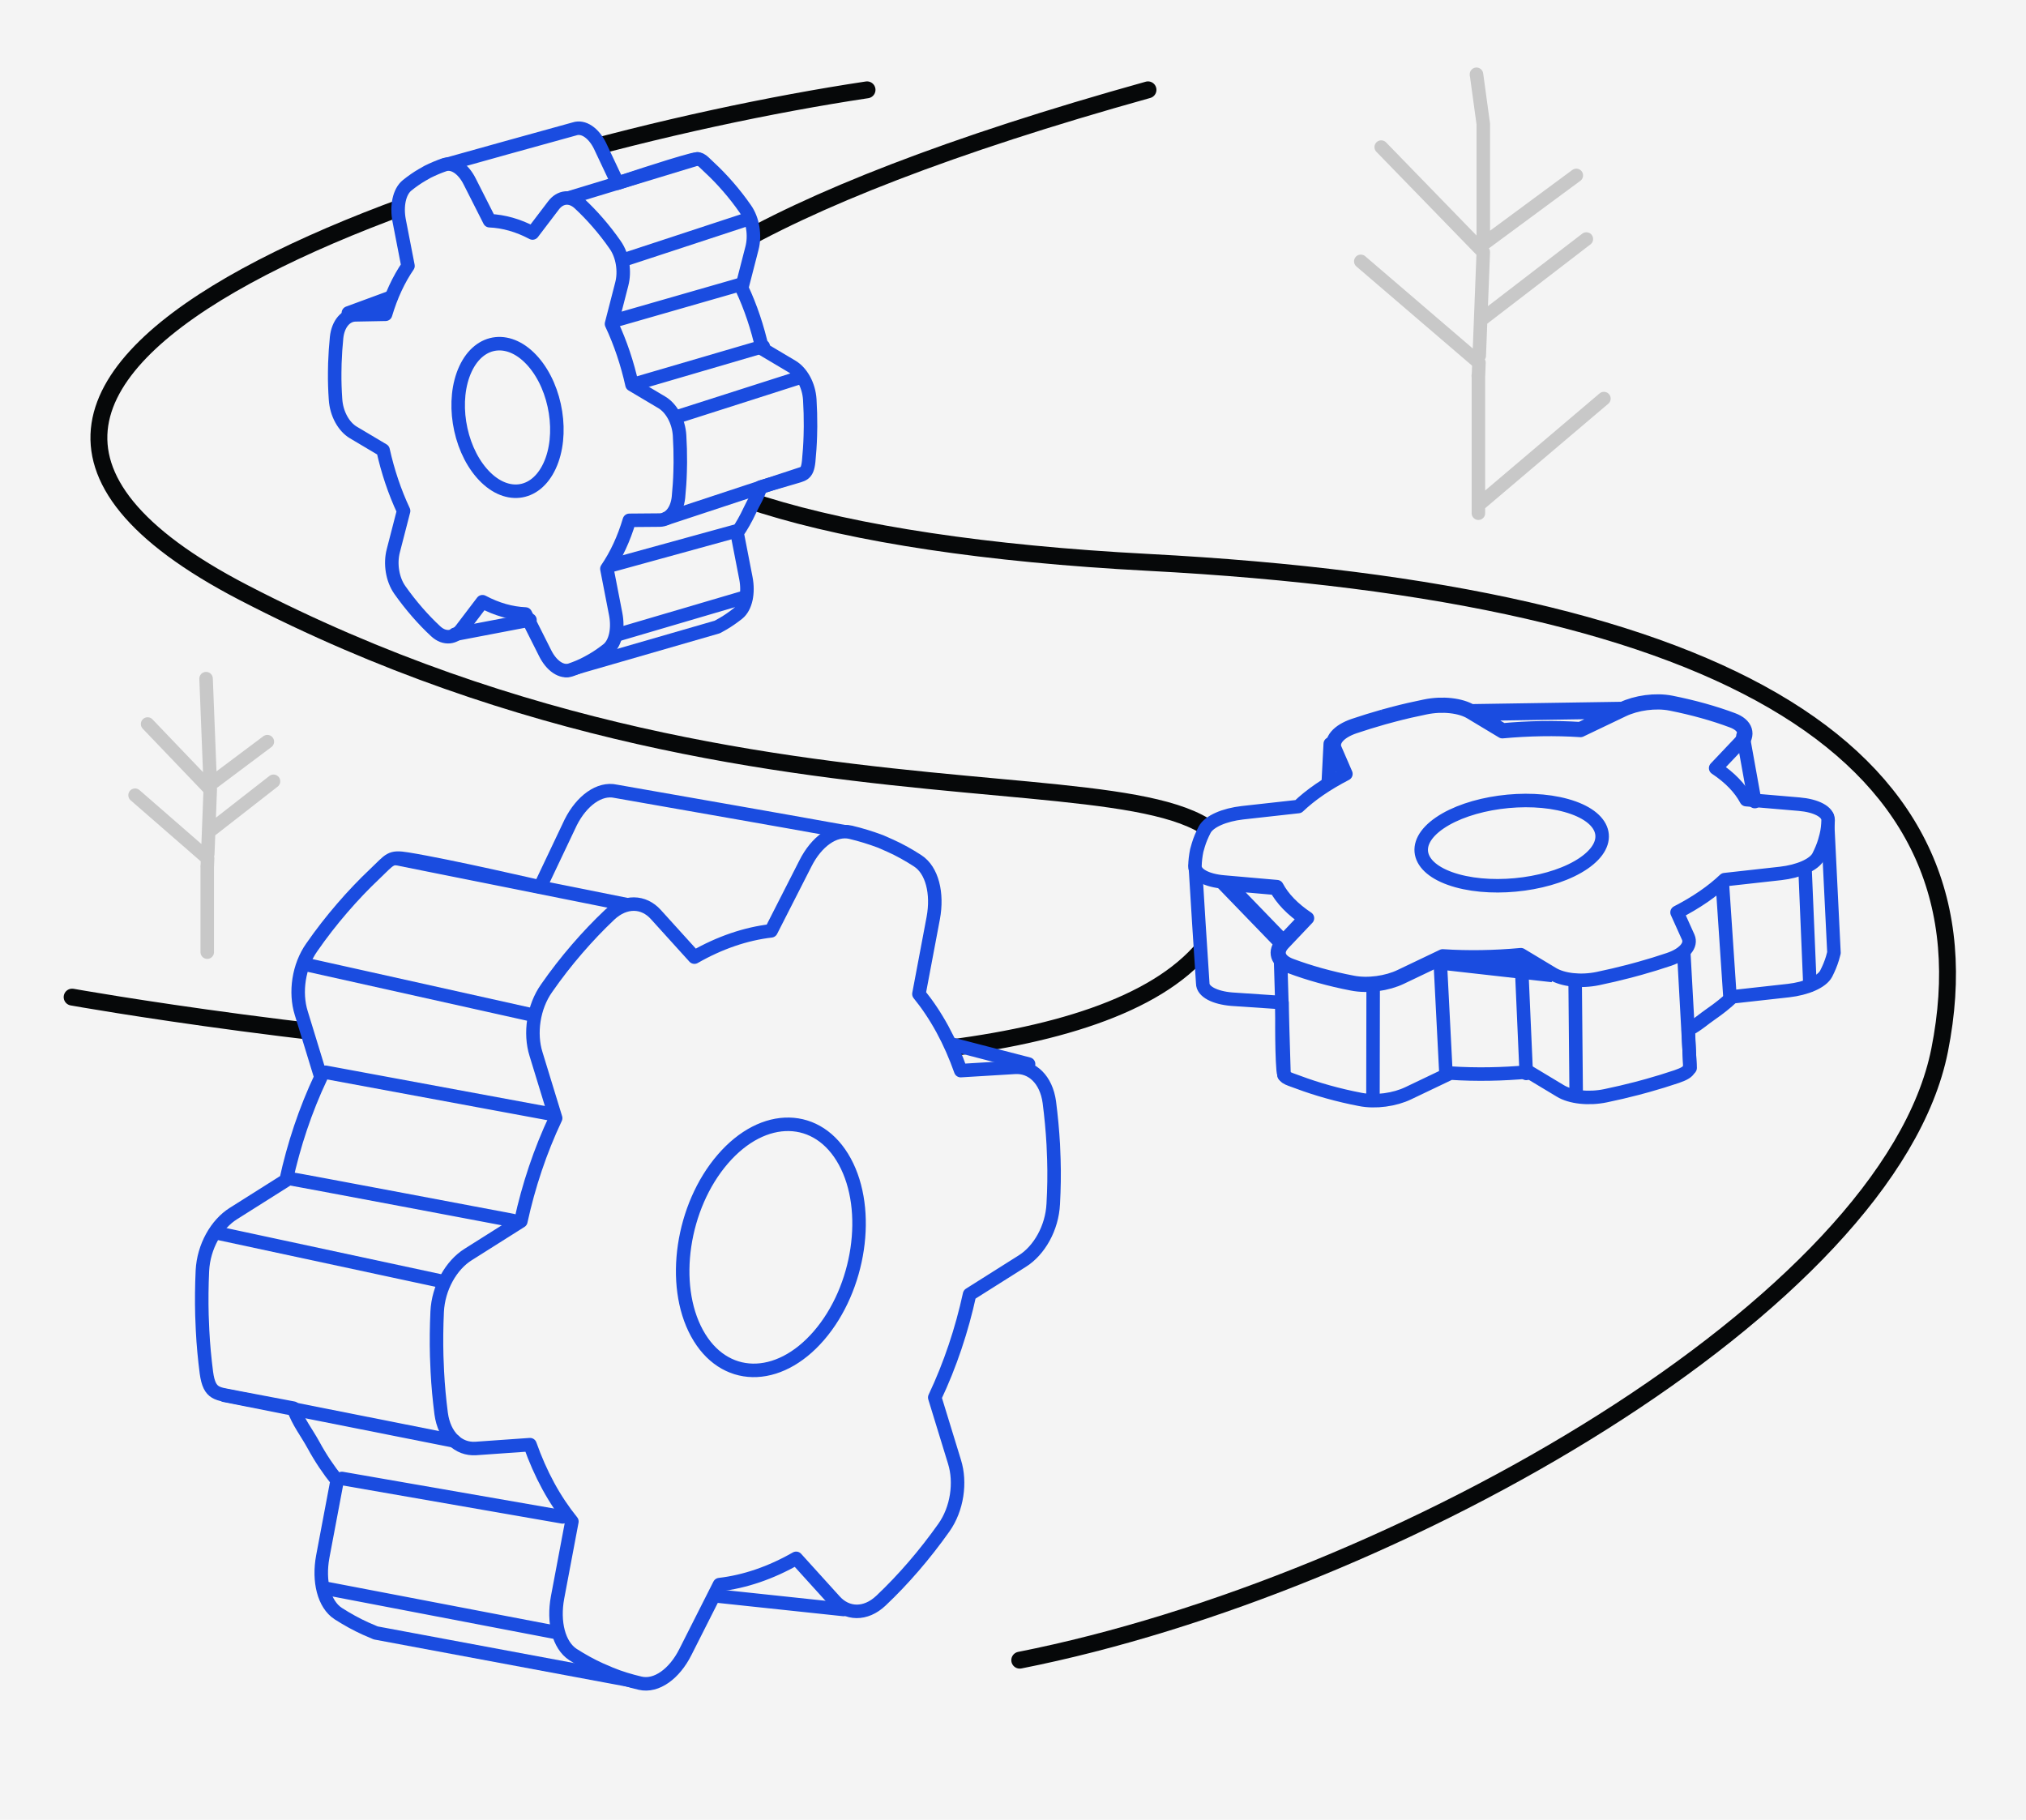 <svg width="600" height="539" viewBox="0 0 600 539" fill="none" xmlns="http://www.w3.org/2000/svg">
<rect width="600" height="539" fill="#F4F4F4"/>
<path d="M256.775 26.606C144.544 43.506 -59.605 107.109 72.029 175.453C236.571 260.884 378.902 211.081 364.171 266.102C341.004 352.637 21.361 295.319 21.361 295.319M339.979 26.606C105.745 91.93 148.343 156.499 339.979 166.559C514.021 175.695 591.611 224.514 574.423 311.031C559.533 385.985 414 469.548 302 491.704" stroke="#060809" stroke-width="5" stroke-linecap="round"/>
<path d="M239.488 136.67C239.047 140.799 237.703 140.521 234.707 141.488L225.267 144.247C224.47 146.912 223.19 148.728 222.06 151.167C220.93 153.606 219.66 155.831 218.292 157.838L220.903 171.274C221.728 175.594 220.878 179.831 218.533 181.714C217.092 182.848 215.615 183.887 214.092 184.768L212.428 185.697L167.831 198.582L163.906 169.541C163.95 160.07 176.842 128.864 179.206 119.7C172.532 105.511 123.264 60.879 131.451 48.934C147.679 44.368 152.315 43.124 170.117 38.182C172.807 37.275 175.801 39.404 177.66 43.124L182.915 54.26C182.915 54.26 197.783 49.222 204.707 47.412C207.561 46.666 207.506 47.187 210.122 49.618C211.989 51.345 213.818 53.24 215.609 55.301C217.401 57.363 219.103 59.533 220.725 61.874C222.99 65.061 223.681 69.754 222.694 73.516L219.661 85.301C222.308 90.929 224.355 97.078 225.732 103.298L234.534 108.53C237.349 110.188 239.547 114.035 239.817 118.349C239.977 121.01 240.054 123.679 240.037 126.293L239.982 129.074C239.913 131.629 239.734 134.162 239.488 136.67Z" fill="#F4F4F4" stroke="#1A4CE0" stroke-width="4" stroke-linejoin="round"/>
<path d="M195.405 121.839L195.411 121.842C197.652 123.163 199.211 126.115 199.397 129.059C199.551 131.615 199.624 134.173 199.609 136.672L199.555 139.408C199.489 141.826 199.319 144.244 199.082 146.663C198.838 148.911 197.71 150.605 196.025 151.042L195.154 151.059L186.238 151.227L185.132 151.248L184.68 152.76C183.925 155.282 183.02 157.721 181.955 160.019C180.891 162.316 179.692 164.417 178.397 166.317L177.62 167.456L177.944 169.123L180.553 182.543C180.554 182.546 180.554 182.548 180.555 182.551C181.181 185.841 180.485 188.59 179.031 189.763C177.639 190.857 176.228 191.849 174.785 192.684L173.14 193.602C171.636 194.41 170.089 195.044 168.481 195.596C166.645 196.213 164.386 194.772 162.906 191.809L162.902 191.802L157.061 180.181L156.472 179.008L155.54 178.969C151.559 178.803 147.455 177.653 143.389 175.493L142.387 174.962L141.623 175.967L135.406 184.141L135.402 184.146C134.029 185.965 131.831 186.307 129.919 184.53L129.915 184.527C128.108 182.855 126.336 181.02 124.599 179.02C122.861 177.02 121.213 174.919 119.652 172.715L119.649 172.711C117.987 170.373 117.52 167.003 118.211 164.369L118.215 164.354L121.264 152.535L121.641 151.075L121.008 149.731C118.482 144.359 116.527 138.488 115.214 132.557L114.907 131.17L114.019 130.642L105.217 125.41L105.211 125.407C102.969 124.085 101.41 121.13 101.225 118.184L101.224 118.17L101.223 118.155C101.044 115.568 100.957 113.06 100.987 110.557C100.987 110.552 100.988 110.548 100.988 110.544L101.036 107.919C101.117 105.456 101.288 103.033 101.525 100.619C101.807 98.021 103.27 96.162 105.412 96.13L105.416 96.13L114.332 95.962L115.438 95.941L115.89 94.429C116.645 91.907 117.55 89.468 118.615 87.17C119.68 84.872 120.878 82.773 122.154 80.911L122.935 79.772L122.61 78.1L120.001 64.68C120.001 64.677 120 64.675 120 64.673C119.373 61.379 120.071 58.628 121.529 57.456C122.933 56.331 124.345 55.338 125.791 54.501C125.792 54.501 125.794 54.5 125.795 54.499L127.373 53.6C128.916 52.839 130.488 52.171 132.073 51.627C133.909 51.01 136.168 52.451 137.649 55.414L137.653 55.422L137.657 55.43L143.539 67.047L144.129 68.211L145.056 68.25C149.037 68.416 153.141 69.566 157.207 71.725L158.209 72.257L158.973 71.252L165.19 63.078L165.194 63.072C166.567 61.254 168.766 60.912 170.678 62.689L170.681 62.692C172.488 64.363 174.26 66.199 175.997 68.198C177.735 70.198 179.377 72.293 180.937 74.544L180.947 74.558L180.957 74.572C182.619 76.91 183.086 80.279 182.395 82.914L182.393 82.922L182.391 82.931L179.358 94.716L178.982 96.175L179.614 97.518C182.141 102.89 184.095 108.76 185.408 114.692L185.715 116.079L186.603 116.607L195.405 121.839ZM141.61 142.399C149.187 151.119 159.409 150.335 164.309 139.762C169.209 129.188 166.573 113.605 158.996 104.884C151.419 96.164 141.197 96.948 136.297 107.521C131.397 118.095 134.033 133.678 141.61 142.399Z" fill="#F4F4F4" stroke="#1A4CE0" stroke-width="5"/>
<path d="M195.337 154.034C198.184 153.992 200.487 151.427 200.927 147.299C201.174 144.791 201.352 142.257 201.421 139.703L201.476 136.922C201.493 134.308 201.417 131.639 201.256 128.978C200.986 124.664 198.788 120.817 195.974 119.158L187.172 113.927C185.795 107.706 183.747 101.558 181.1 95.93L184.133 84.145C185.121 80.383 184.429 75.689 182.164 72.502C180.542 70.161 178.84 67.992 177.049 65.93C175.257 63.868 173.428 61.974 171.561 60.247C168.946 57.816 165.882 58.241 163.924 60.833L157.708 69.007C153.459 66.75 149.161 65.544 144.982 65.369L139.099 53.753C137.24 50.033 134.246 47.903 131.556 48.811C129.899 49.38 128.263 50.077 126.662 50.868L125.039 51.792C123.516 52.673 122.039 53.712 120.582 54.88C118.237 56.763 117.388 61.001 118.212 65.321L120.824 78.756C119.471 80.729 118.201 82.954 117.071 85.393C115.941 87.832 114.982 90.416 114.185 93.081L105.269 93.249C102.423 93.291 100.12 95.856 99.68 99.984C99.433 102.492 99.254 105.025 99.169 107.614L99.12 110.297C99.087 112.945 99.18 115.58 99.366 118.27C99.636 122.584 101.834 126.431 104.649 128.09L113.451 133.322C114.828 139.542 116.875 145.691 119.522 151.319L116.473 163.138C115.486 166.9 116.177 171.594 118.442 174.78C120.054 177.057 121.756 179.227 123.548 181.288C125.339 183.35 127.168 185.245 129.035 186.972C131.651 189.403 134.714 188.978 136.672 186.385L142.888 178.212C147.137 180.468 151.435 181.675 155.614 181.849L161.455 193.471C163.314 197.19 166.308 199.32 168.998 198.412C170.655 197.844 172.276 197.181 173.867 196.325L175.531 195.397C177.054 194.516 178.531 193.476 179.972 192.343C182.318 190.46 183.167 186.223 182.342 181.902L179.731 168.467C181.099 166.46 182.369 164.235 183.499 161.796C184.63 159.357 185.588 156.773 186.385 154.108L195.337 154.034ZM162.765 137.985C158.547 147.088 149.542 148.049 142.662 140.13C135.781 132.212 133.622 118.402 137.841 109.298C142.06 100.195 151.065 99.234 157.945 107.153C164.825 115.071 166.984 128.881 162.765 137.985Z" fill="#F4F4F4" stroke="#1A4CE0" stroke-width="4" stroke-linejoin="round"/>
<path d="M169.006 58.445L206.561 47.032M184.798 76.943L221.398 64.913M181.939 94.99L219.079 84.317M188.712 113.508L226.034 102.579M200.987 123.282L237.162 111.71M197.288 153.562L237.625 140.245M181.435 167.345L217.689 157.366M183.221 187.873L220.934 176.77M134.697 187.873L156.951 183.618M103.169 92.687L115.746 88.053" stroke="#1A4CE0" stroke-width="4" stroke-linecap="round" stroke-linejoin="round"/>
<path d="M61.125 406.549C62.049 413.297 64.451 412.65 69.858 413.826L86.884 417.056C88.4 421.34 90.754 424.156 92.861 428.021C94.968 431.886 97.319 435.379 99.839 438.498L95.589 461.027C94.25 468.269 95.911 475.14 100.18 477.918C102.802 479.586 105.486 481.093 108.246 482.333L111.263 483.632L191.691 498.64L197.791 450.184C197.405 434.566 173.263 384.896 168.725 370.11C180.238 345.77 267.182 265.242 252.107 246.685C222.845 241.427 214.487 240.024 182.388 234.366C177.533 233.246 172.23 237.178 169.015 243.574L159.948 262.681C159.948 262.681 133.11 256.453 120.631 254.437C115.486 253.605 115.601 254.458 110.987 258.834C107.693 261.945 104.473 265.326 101.326 268.979C98.179 272.631 95.196 276.448 92.362 280.537C88.401 286.111 87.313 293.95 89.206 300.018L95.03 319.034C90.463 328.688 86.99 339.117 84.721 349.571L69.099 359.435C64.104 362.565 60.285 369.219 59.94 376.373C59.739 380.784 59.688 385.198 59.803 389.508L59.992 394.088C60.198 398.292 60.601 402.446 61.125 406.549Z" fill="#F4F4F4" stroke="#1A4CE0" stroke-width="4" stroke-linejoin="round"/>
<path d="M140.898 429.007C135.79 429.336 131.575 425.428 130.651 418.68C130.127 414.577 129.724 410.423 129.517 406.219L129.329 401.639C129.213 397.329 129.264 392.915 129.466 388.504C129.81 381.35 133.63 374.696 138.625 371.566L154.247 361.702C156.516 351.248 159.989 340.819 164.556 331.165L158.732 312.149C156.839 306.081 157.927 298.242 161.888 292.668C164.722 288.579 167.705 284.762 170.852 281.11C173.999 277.458 177.219 274.076 180.512 270.965C185.126 266.589 190.636 266.861 194.233 270.863L205.651 283.476C213.2 279.158 220.872 276.565 228.364 275.692L238.541 255.705C241.756 249.309 247.059 245.377 251.914 246.497C254.905 247.203 257.864 248.124 260.762 249.205L263.703 250.502C266.464 251.742 269.148 253.249 271.799 254.971C276.068 257.749 277.729 264.62 276.39 271.862L272.14 294.391C274.63 297.456 276.981 300.949 279.088 304.814C281.195 308.679 282.999 312.807 284.515 317.091L300.516 316.119C305.624 315.79 309.839 319.698 310.763 326.446C311.287 330.549 311.69 334.703 311.926 338.961L312.101 343.38C312.246 347.744 312.165 352.103 311.918 356.567C311.574 363.722 307.755 370.375 302.759 373.506L287.137 383.369C284.869 393.823 281.395 404.253 276.829 413.907L282.682 432.977C284.575 439.045 283.487 446.884 279.526 452.458C276.708 456.44 273.725 460.257 270.578 463.909C267.431 467.561 264.211 470.943 260.917 474.053C256.304 478.43 250.794 478.158 247.197 474.155L235.779 461.543C228.229 465.861 220.558 468.453 213.066 469.326L202.964 489.315C199.749 495.712 194.446 499.644 189.591 498.523C186.6 497.817 183.67 496.951 180.789 495.763L177.772 494.464C175.011 493.224 172.328 491.717 169.706 490.049C165.437 487.271 163.776 480.4 165.115 473.158L169.365 450.629C166.845 447.51 164.494 444.017 162.387 440.152C160.28 436.287 158.477 432.159 156.96 427.875L140.898 429.007ZM206.401 394.838C214.265 409.264 230.452 409.588 242.539 395.562C254.625 381.535 258.051 358.452 250.187 344.026C242.323 329.6 226.137 329.276 214.05 343.303C201.963 357.329 198.537 380.412 206.401 394.838Z" fill="#F4F4F4" stroke="#1A4CE0" stroke-width="4" stroke-linejoin="round"/>
<path d="M185.387 267.885L117.64 254.318M157.655 300.611L91.602 285.894M163.369 329.98L96.39 317.577M151.817 361.477C151.817 361.477 86.836 349.177 85.951 349.114M130.113 379.319L64.837 365.298M134.541 426.783L66.511 413.273M166.619 449.266L101.254 437.884M164.081 483.379L96.061 470.346M249.79 476.687L212.061 472.674M304.615 315.147L281.899 309.265" stroke="#1A4CE0" stroke-width="4" stroke-linecap="round" stroke-linejoin="round"/>
<path d="M496.59 318.84C501.206 317.258 500.374 316.24 500.359 313.503L499.977 304.961C502.762 303.52 504.38 301.935 506.777 300.289C509.174 298.642 511.271 296.944 513.078 295.23L529.632 293.391C534.95 292.787 539.537 290.838 540.829 288.361C541.596 286.846 542.24 285.33 542.683 283.823L543.128 282.186L541.148 241.879L506.016 247.262C495.06 250.101 463.796 269.887 454.077 274.534C435.108 273.272 364.723 246.165 353.989 256.4C354.852 271.03 355.168 275.193 356.192 291.223C356.161 293.693 359.763 295.513 364.777 295.933L379.671 296.937C379.671 296.937 379.471 310.595 379.999 316.796C380.216 319.353 380.799 319.154 384.607 320.575C387.316 321.591 390.204 322.527 393.272 323.383C396.34 324.239 399.498 324.989 402.825 325.624C407.376 326.534 413.075 325.711 417.06 323.79L429.563 317.82C437.086 318.32 444.985 318.175 452.714 317.461L462.112 323.116C465.1 324.928 470.39 325.588 475.49 324.532C478.633 323.876 481.755 323.149 484.777 322.361L487.978 321.493C490.911 320.68 493.778 319.784 496.59 318.84Z" fill="#F4F4F4" stroke="#1A4CE0" stroke-width="4" stroke-linejoin="round"/>
<path d="M480.615 210.342C484.6 208.421 490.299 207.597 494.85 208.508C498.099 209.153 501.257 209.904 504.325 210.759C507.393 211.615 510.281 212.551 512.99 213.568C516.798 214.989 517.467 217.621 515.206 219.991L480.615 210.342ZM480.615 210.342L468.079 216.335C460.556 215.835 452.656 215.979 444.928 216.694L435.53 211.039M480.615 210.342L435.53 211.039M435.53 211.039C432.541 209.227 427.251 208.567 422.151 209.623C418.964 210.267 415.876 210.971 412.821 211.781M435.53 211.039L395.402 221.859M395.402 221.859C394.372 219.517 396.469 216.874 401.085 215.291C403.897 214.347 406.765 213.451 409.731 212.616M395.402 221.859L398.587 229.205L395.402 221.859ZM409.731 212.616L412.821 211.781M409.731 212.616L410.907 213.968L410.941 213.959M409.731 212.616L410.974 213.949C410.963 213.953 410.952 213.956 410.941 213.959M412.821 211.781L413.97 213.141M412.821 211.781L413.997 213.134L413.983 213.138C416.886 212.368 419.835 211.694 422.907 211.074L422.924 211.071L422.94 211.067C426.487 210.333 430.439 210.751 432.772 212.165L432.778 212.169L442.176 217.823L443.165 218.418L444.929 218.255C452.306 217.574 459.845 217.436 467.015 217.913L468.763 218.029L470.188 217.348L482.725 211.355L482.738 211.348C485.703 209.918 489.846 209.346 493.094 209.996L493.1 209.997C496.239 210.621 499.294 211.346 502.265 212.175C505.235 213.004 508.028 213.909 510.645 214.891L510.651 214.893C513.359 215.904 513.908 217.811 512.223 219.577L512.218 219.581L505.106 227.088L504.301 227.937L505.269 228.581C509.306 231.265 512.195 234.282 513.898 237.493L514.306 238.262L515.956 238.403L531.633 239.743L531.643 239.744C535.554 240.072 538.089 241.462 538.07 243.178M413.97 213.141L538.07 243.176C538.07 243.177 538.07 243.177 538.07 243.178M413.97 213.141L410.941 213.959M413.97 213.141L537.524 247.596M538.07 243.178C538.04 244.66 537.892 246.119 537.524 247.596M538.07 243.178L537.524 247.596M537.524 247.596L537.084 249.215C536.661 250.65 536.044 252.105 535.301 253.574C534.426 255.241 531.272 256.677 527.185 257.143C527.182 257.143 527.179 257.143 527.176 257.144L510.638 258.981L508.761 259.19L507.858 260.047C506.135 261.681 504.14 263.296 501.863 264.86C499.587 266.424 497.084 267.899 494.429 269.272L493.036 269.993L493.398 270.826L496.583 278.172L496.895 278.89C497.034 280.439 495.46 281.963 492.736 282.9C490.012 283.815 487.263 284.673 484.472 285.446L481.319 286.302C478.419 287.057 475.418 287.756 472.39 288.388C468.845 289.121 464.895 288.702 462.564 287.289L462.558 287.285L453.16 281.631L452.171 281.036L450.407 281.199C443.03 281.881 435.491 282.018 428.321 281.541L426.575 281.425L425.149 282.106L412.647 288.076L412.639 288.079L412.631 288.083C409.666 289.513 405.524 290.085 402.276 289.435L402.255 289.431L402.234 289.427C399.04 288.818 395.997 288.095 393.027 287.267C390.056 286.438 387.263 285.533 384.646 284.551L384.641 284.549C381.933 283.538 381.384 281.631 383.069 279.865L383.073 279.861L390.186 272.354L390.991 271.505L390.023 270.861C385.985 268.177 383.097 265.16 381.394 261.949L380.988 261.184L379.348 261.04L363.66 259.664L363.649 259.663L363.638 259.662C359.726 259.334 357.191 257.944 357.211 256.227C357.24 254.765 357.419 253.276 357.717 251.784L358.161 250.223C358.161 250.222 358.161 250.22 358.162 250.219C358.585 248.781 359.202 247.326 359.977 245.838C360.849 244.168 364.005 242.73 368.097 242.263C368.099 242.263 368.102 242.263 368.105 242.262L384.642 240.425L386.525 240.216L387.427 239.356C389.113 237.748 391.107 236.134 393.384 234.569C395.66 233.005 398.163 231.531 400.818 230.157L402.211 229.436L401.849 228.603L398.664 221.258L398.662 221.254C397.88 219.474 399.492 217.612 402.634 216.531C405.351 215.619 408.105 214.758 410.941 213.959M380.086 279.451L387.198 271.945C382.973 269.136 379.946 265.976 378.16 262.608L362.471 261.232L380.086 279.451ZM380.086 279.451C377.825 281.821 378.494 284.453 382.302 285.874C385.01 286.891 387.899 287.827 390.966 288.682C394.034 289.538 397.192 290.289 400.52 290.923C405.07 291.834 410.77 291.01 414.754 289.089L427.257 283.119C434.78 283.62 442.68 283.475 450.408 282.761L459.806 288.415L380.086 279.451ZM380.086 279.451L380.086 279.451L380.086 279.451ZM465.951 237.167C479.075 240.827 481.795 249.415 471.634 256.396C461.474 263.377 442.543 265.926 429.419 262.265C416.295 258.604 413.575 250.016 423.735 243.035C433.896 236.055 452.826 233.506 465.951 237.167Z" fill="#F4F4F4" stroke="#1A4CE0" stroke-width="5"/>
<path d="M499.968 277.572C500.998 279.914 498.9 282.558 494.284 284.14C491.472 285.084 488.605 285.98 485.672 286.792L482.471 287.66C479.449 288.448 476.327 289.175 473.185 289.832C468.084 290.887 462.794 290.227 459.806 288.415L450.408 282.761C442.679 283.475 434.78 283.62 427.257 283.119L414.754 289.089C410.77 291.01 405.07 291.834 400.52 290.923C397.192 290.289 394.034 289.538 390.966 288.683C387.899 287.827 385.01 286.891 382.301 285.874C378.494 284.453 377.824 281.821 380.086 279.451L387.198 271.945C382.973 269.136 379.946 265.976 378.159 262.608L362.471 261.232C357.457 260.812 353.855 258.992 353.886 256.522C353.917 254.998 354.104 253.452 354.414 251.908L354.87 250.307C355.313 248.8 355.957 247.284 356.757 245.746C358.049 243.269 362.637 241.32 367.954 240.716L384.509 238.877C386.282 237.186 388.378 235.488 390.775 233.842C393.172 232.195 395.802 230.646 398.587 229.205L395.402 221.859C394.372 219.517 396.469 216.874 401.085 215.291C403.897 214.347 406.764 213.451 409.731 212.616L412.821 211.782C415.876 210.971 418.964 210.267 422.151 209.623C427.251 208.567 432.541 209.227 435.53 211.039L444.928 216.694C452.656 215.979 460.556 215.835 468.079 216.335L480.615 210.342C484.6 208.421 490.299 207.597 494.85 208.508C498.099 209.153 501.257 209.904 504.325 210.759C507.393 211.615 510.281 212.551 512.99 213.568C516.798 214.989 517.467 217.621 515.206 219.991L508.093 227.497C512.318 230.306 515.346 233.466 517.132 236.834L532.809 238.174C537.824 238.594 541.426 240.414 541.394 242.884C541.364 244.408 541.21 245.931 540.822 247.486L540.377 249.123C539.934 250.63 539.29 252.146 538.523 253.66C537.231 256.137 532.644 258.086 527.327 258.69L510.772 260.53C508.965 262.243 506.869 263.941 504.471 265.588C502.074 267.235 499.444 268.784 496.66 270.225L499.968 277.572ZM469.026 255.668C477.972 249.522 475.672 241.869 463.89 238.582C452.108 235.296 435.29 237.616 426.344 243.763C417.397 249.909 419.697 257.563 431.479 260.849C443.262 264.135 460.079 261.815 469.026 255.668Z" fill="#F4F4F4" stroke="#1A4CE0" stroke-width="4" stroke-linejoin="round"/>
<path d="M379.246 284.316L380.261 318.426M406.663 291.764L406.602 325.275M426.486 284.084L428.202 317.635M450.507 284.145L451.995 317.921M466.484 291.297L466.792 324.324M498.637 281.909L500.529 316.305M510.118 262.257L512.302 294.876M534.577 257.642L536.011 291.789M516.18 217.934L519.688 237.405M393.955 220.307L393.355 231.97" stroke="#1A4CE0" stroke-width="4" stroke-linecap="round" stroke-linejoin="round"/>
<path d="M437.83 149.594L475 118.05M437.83 152V111.628L437.786 111.314L437.845 111.254L437.996 107.417L403 77.405M438.079 105.357L439.276 74.68L409.049 43.564M437.259 22.212L437.259 22L439.276 36.717V72.297L466.825 51.951M469.8 70.793L438.489 94.854" stroke="#C8C8C8" stroke-width="4" stroke-linecap="round" stroke-linejoin="round"/>
<path d="M61.377 282V256.845L61.351 256.65L61.387 256.612L61.48 254.221L40 235.521M61.531 252.938L62.265 233.824L43.713 214.436M61.027 201.132L61.028 201L61.034 201.13L62.265 232.339L79.174 219.662M81 231.402L61.782 246.394" stroke="#C8C8C8" stroke-width="4" stroke-linecap="round" stroke-linejoin="round"/>
</svg>
